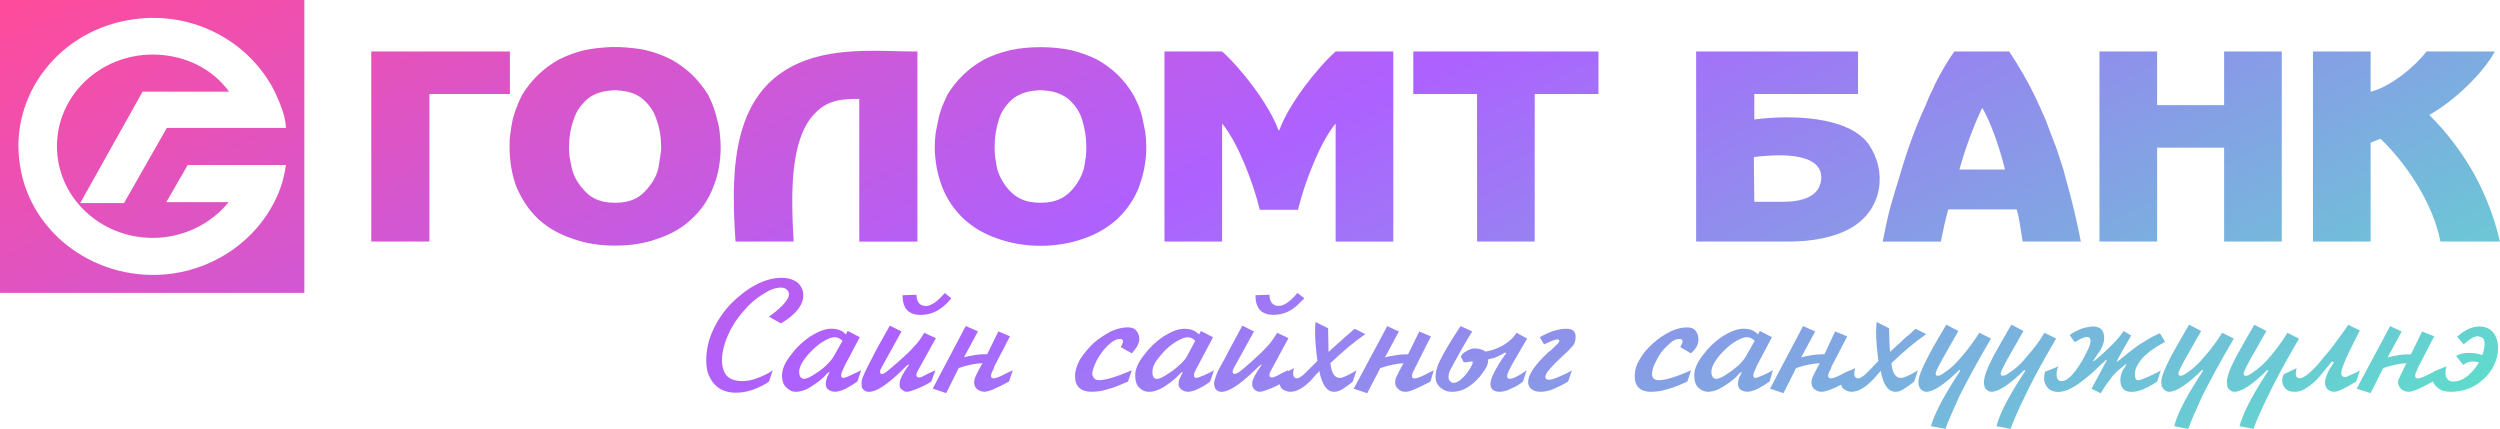 <svg width="204" height="35" viewBox="0 0 204 35" fill="none" xmlns="http://www.w3.org/2000/svg">
<path d="M203.583 4.202H198.001C197.051 5.441 195.076 7.085 193.444 7.486V4.202H188.738V19.71H193.444V11.648L194.241 11.319C196.216 13.177 198.53 16.501 199.137 19.71H203.996C203.541 17.776 202.856 15.953 201.872 14.162C200.81 12.299 199.596 10.731 198.228 9.38C200.315 8.213 202.632 5.949 203.583 4.198V4.202ZM189.499 29.305C189.118 29.778 188.775 30.143 188.437 30.437C188.094 30.731 187.829 30.874 187.677 30.874C187.449 30.874 187.334 30.727 187.334 30.473C187.334 30.361 187.371 30.218 187.408 30.036L186.346 30.548C186.272 30.695 186.231 30.878 186.231 31.096C186.231 31.35 186.346 31.533 186.495 31.716C186.685 31.898 186.912 31.97 187.255 31.97C187.598 31.97 187.937 31.859 188.28 31.604C188.623 31.386 188.961 31.092 189.267 30.731C189.532 30.401 189.912 29.964 190.292 29.492L190.445 29.563C190.407 29.599 190.37 29.71 190.292 29.817C189.912 30.365 189.722 30.874 189.722 31.239C189.722 31.457 189.796 31.64 189.949 31.787C190.102 31.898 190.292 31.97 190.482 31.97C190.783 31.97 191.354 31.68 192.267 31.132L192.568 30.218C192.415 30.326 192.188 30.437 191.924 30.548C191.696 30.659 191.506 30.731 191.428 30.767H191.275C191.122 30.731 191.048 30.619 191.048 30.473C191.048 30.361 191.085 30.107 191.238 29.742C191.391 29.341 191.544 29.011 191.692 28.686L192.564 26.97L191.614 26.497C191.349 26.934 191.006 27.371 190.626 27.883C190.283 28.396 189.866 28.868 189.486 29.305H189.499ZM185.057 32.335C185.59 31.203 186.425 29.635 187.602 27.629L186.652 27.157C186.197 27.923 185.702 28.543 185.284 29.055C184.83 29.603 184.413 29.968 184.07 30.222C183.727 30.477 183.5 30.623 183.351 30.659H183.235C183.12 30.659 183.082 30.588 183.082 30.477C183.082 30.365 183.272 29.964 183.652 29.273L184.941 27.009L183.954 26.497C183.458 27.335 182.967 28.213 182.438 29.162C181.942 30.111 181.715 30.767 181.715 31.168C181.715 31.457 181.752 31.64 181.905 31.787C182.021 31.898 182.169 31.97 182.322 31.97C182.929 31.97 183.801 31.386 185.016 30.183L185.09 30.254C184.9 30.544 184.747 30.802 184.599 31.021C183.611 32.589 183.004 33.832 182.739 34.778L183.88 34.996C184.107 34.377 184.487 33.499 185.057 32.331V32.335ZM181.488 19.71H186.193V4.202H181.488V8.578H176.022V4.202H171.316V19.71H176.022V12.049H181.488V19.71ZM170.783 26.644C170.518 26.644 170.213 26.716 169.833 26.827C169.49 26.974 169.188 27.117 168.882 27.339L169.3 27.923C169.374 27.887 169.415 27.852 169.49 27.816C169.527 27.816 169.564 27.78 169.605 27.744C169.948 27.562 170.176 27.49 170.287 27.49C170.477 27.49 170.589 27.601 170.589 27.82C170.589 28.149 170.324 28.697 169.866 29.5C169.221 30.556 168.688 31.104 168.234 31.104C167.932 31.104 167.817 30.886 167.817 30.52C167.817 30.338 167.854 30.119 167.969 29.901L166.87 30.338C166.833 30.485 166.796 30.667 166.796 30.85C166.796 31.18 166.912 31.434 167.098 31.652C167.325 31.87 167.589 31.982 167.932 31.982C168.197 31.982 168.502 31.91 168.845 31.763C169.147 31.616 169.527 31.398 169.944 31.068C170.361 30.739 170.857 30.338 171.349 29.829C171.386 29.794 171.465 29.758 171.502 29.682C171.576 29.611 171.655 29.571 171.692 29.535C171.729 29.464 171.808 29.424 171.882 29.353L171.919 29.388L170.667 31.724L171.427 32.089C171.692 31.612 171.96 31.251 172.188 30.957C172.378 30.663 172.605 30.445 172.758 30.302C172.911 30.155 173.101 30.008 173.291 29.865L173.365 29.794L173.439 29.722L173.514 29.758C173.489 29.782 173.477 29.805 173.477 29.829L173.439 29.865C173.439 29.901 173.402 29.901 173.402 29.936C173.138 30.302 173.022 30.631 173.022 30.993C173.022 31.648 173.324 31.978 173.935 31.978C174.505 31.978 175.187 31.688 176.022 31.14L176.327 30.226C176.1 30.373 175.757 30.52 175.303 30.739C174.885 30.921 174.621 31.029 174.468 31.029C174.278 31.029 174.204 30.846 174.204 30.48C174.204 30.151 174.394 29.75 174.774 29.277C175.191 28.801 175.799 28.364 176.67 27.891L176.253 27.196C175.951 27.307 175.53 27.526 175.001 27.852C174.431 28.181 173.786 28.689 173.026 29.313C172.873 29.42 172.799 29.496 172.799 29.496H172.725C172.762 29.424 172.878 29.166 173.105 28.765L173.902 27.379L173.295 27.014C172.952 27.526 172.497 27.998 172.043 28.435C171.589 28.872 171.171 29.238 170.866 29.456H170.791C170.866 29.349 170.907 29.309 170.907 29.273C170.944 29.238 170.981 29.202 170.981 29.162C171.006 29.138 171.031 29.114 171.056 29.09C171.056 29.055 171.093 29.019 171.13 28.944C171.51 28.471 171.7 27.994 171.7 27.593C171.7 26.938 171.394 26.644 170.787 26.644H170.783ZM165.053 19.71H169.8C169.457 17.994 169.077 16.354 168.585 14.639C168.548 14.492 168.469 14.238 168.395 13.908L167.788 12.045C167.482 11.279 167.217 10.548 166.953 9.857C166.651 9.162 166.383 8.542 166.118 7.994C165.474 6.644 164.751 5.405 163.954 4.202H159.475C158.979 4.893 158.603 5.552 158.26 6.172L157.88 6.902L157.69 7.339C157.463 7.74 157.31 8.177 157.12 8.618C156.36 10.258 155.678 12.085 155.071 14.166C154.765 15.151 154.501 16.029 154.274 16.831C154.046 17.633 153.856 18.582 153.629 19.714H158.372C158.562 18.765 158.752 17.891 158.979 17.089H164.561C164.788 17.82 164.904 18.912 165.053 19.714V19.71ZM163.611 13.836H159.888C160.343 12.196 161.028 10.298 161.747 8.801C162.508 10.04 163.268 12.415 163.607 13.836H163.611ZM152.414 11.684C150.745 9.496 146.188 9.349 143.152 9.75V7.669H151.617V4.202H138.405V19.71H146.035C147.704 19.71 149.642 19.42 151.084 18.578C153.629 17.081 154.046 13.944 152.414 11.68V11.684ZM148.618 14.496C148.58 15.81 147.477 16.465 145.465 16.465H143.152L143.114 12.816C144.631 12.633 148.618 12.268 148.618 14.496ZM138.595 27.704C138.595 27.415 138.52 27.192 138.367 27.009C138.214 26.791 137.987 26.716 137.644 26.716C137.227 26.716 136.81 26.827 136.314 27.045C135.822 27.299 135.364 27.593 134.909 27.994C134.455 28.396 134.075 28.832 133.81 29.309C133.505 29.782 133.393 30.258 133.393 30.695C133.393 31.533 133.847 31.974 134.723 31.974C134.988 31.974 135.256 31.938 135.521 31.902C135.785 31.831 136.091 31.755 136.434 31.648C136.777 31.537 137.194 31.354 137.686 31.136L137.991 30.222C136.74 30.77 135.864 31.025 135.372 31.025C135.182 31.025 135.029 30.989 134.918 30.878C134.843 30.767 134.802 30.659 134.802 30.548C134.802 30.218 134.918 29.853 135.182 29.381C135.409 28.904 135.715 28.503 136.091 28.177C136.434 27.812 136.735 27.665 137.004 27.665C137.12 27.665 137.157 27.665 137.231 27.701C137.268 27.772 137.306 27.812 137.306 27.848C137.306 27.919 137.231 28.102 137.115 28.324L137.987 28.836C138.177 28.654 138.33 28.471 138.442 28.288C138.553 28.07 138.595 27.887 138.595 27.704ZM125.233 7.673H130.435V4.202H115.326V7.669H120.528V19.71H125.233V7.669V7.673ZM113.921 28.983C113.43 29.055 113.124 29.13 113.008 29.166L114.149 27.049L113.198 26.612L110.463 31.72L111.566 32.085L112.628 30.04C113.347 29.785 113.996 29.674 114.525 29.639C114.223 30.187 114.033 30.552 113.954 30.735C113.88 30.882 113.843 31.064 113.843 31.172C113.843 31.426 113.917 31.608 114.107 31.755C114.26 31.902 114.45 31.974 114.715 31.974C115.016 31.974 115.702 31.684 116.727 31.136L116.991 30.222C116.574 30.405 116.384 30.516 116.347 30.552C115.892 30.77 115.586 30.882 115.438 30.882C115.289 30.882 115.21 30.81 115.21 30.663C115.21 30.552 115.285 30.409 115.363 30.226C115.4 30.226 115.4 30.155 115.438 30.079C115.475 30.008 115.475 29.972 115.512 29.933L116.764 27.45L115.814 27.049L114.901 28.912C114.673 28.912 114.33 28.912 113.913 28.983H113.921ZM108.988 19.714H113.694V4.202H108.988C107.468 5.552 105.154 8.507 104.394 10.623H104.32C103.56 8.507 101.246 5.552 99.726 4.202H95.02V19.71H99.726V10.079C100.977 11.577 102.271 14.897 102.799 17.121H105.915C106.448 14.897 107.737 11.573 108.988 10.079V19.714ZM96.615 26.831C96.123 26.831 95.59 27.049 94.945 27.45C94.301 27.887 93.768 28.399 93.314 29.019C92.859 29.603 92.632 30.151 92.632 30.623C92.632 31.096 92.748 31.426 92.975 31.644C93.202 31.863 93.466 31.974 93.735 31.974C94.152 31.974 94.607 31.827 95.14 31.462C95.631 31.132 96.011 30.806 96.28 30.512C96.354 30.441 96.396 30.401 96.433 30.365H96.507C96.507 30.401 96.47 30.477 96.433 30.548C96.359 30.619 96.359 30.731 96.321 30.767C96.284 30.838 96.247 30.913 96.206 31.021C96.206 31.132 96.168 31.239 96.168 31.35C96.168 31.497 96.243 31.644 96.396 31.787C96.549 31.898 96.739 31.97 96.966 31.97C97.156 31.97 97.457 31.898 97.8 31.716C98.18 31.533 98.482 31.35 98.751 31.132L99.056 30.218C98.866 30.326 98.602 30.473 98.259 30.619C97.916 30.767 97.689 30.838 97.614 30.838C97.499 30.838 97.424 30.767 97.424 30.619C97.424 30.473 97.54 30.218 97.767 29.817L98.982 27.518L97.995 27.006L97.842 27.299C97.536 26.97 97.16 26.827 96.627 26.827L96.615 26.831ZM95.78 27.998C96.234 27.704 96.615 27.522 96.92 27.522C97.148 27.522 97.375 27.633 97.528 27.816L96.846 29.09C96.73 29.309 96.503 29.567 96.164 29.857C95.859 30.151 95.52 30.369 95.177 30.588C94.834 30.806 94.607 30.917 94.417 30.917C94.152 30.917 94.037 30.735 94.037 30.334C94.037 30.004 94.189 29.603 94.57 29.166C94.912 28.729 95.293 28.328 95.784 27.998H95.78ZM92.933 15.262C93.314 14.277 93.541 13.145 93.541 11.942C93.541 11.612 93.504 11.251 93.466 10.846C93.392 10.48 93.314 10.079 93.239 9.714C93.165 9.349 93.049 9.019 92.938 8.693C92.785 8.364 92.673 8.074 92.483 7.744C91.76 6.505 90.773 5.556 89.521 4.861C88.876 4.531 88.153 4.277 87.397 4.095C85.877 3.765 83.943 3.765 82.423 4.095C81.663 4.277 80.944 4.531 80.295 4.861C79.043 5.556 78.056 6.505 77.296 7.744C77.143 8.074 77.031 8.364 76.879 8.693C76.763 9.023 76.651 9.349 76.577 9.714C76.503 10.079 76.424 10.48 76.35 10.846C76.312 11.247 76.275 11.612 76.275 11.942C76.275 13.145 76.503 14.277 76.883 15.262C77.263 16.247 77.87 17.125 78.63 17.852C79.391 18.547 80.299 19.09 81.365 19.456C83.567 20.258 86.261 20.258 88.463 19.456C89.525 19.09 90.438 18.543 91.194 17.852C91.954 17.121 92.562 16.247 92.942 15.262H92.933ZM88.645 12.232L88.608 12.78L88.455 13.729C88.265 14.384 87.922 15.044 87.352 15.627C86.782 16.211 86.022 16.541 84.997 16.541H84.807C83.782 16.541 83.022 16.211 82.452 15.627C81.882 15.044 81.539 14.388 81.353 13.729L81.2 12.78L81.163 12.232V11.942C81.163 11.211 81.274 10.485 81.506 9.754C81.733 9.023 82.15 8.475 82.721 8.002C83.253 7.637 83.861 7.419 84.617 7.383C84.807 7.347 84.997 7.347 85.187 7.383C85.947 7.419 86.555 7.637 87.083 8.002C87.653 8.475 88.071 9.023 88.298 9.754C88.525 10.485 88.641 11.211 88.641 11.942V12.232H88.645ZM75.548 24.968C75.057 24.968 74.788 24.639 74.788 24.055L73.648 24.09C73.648 25.187 74.144 25.695 75.127 25.695C75.961 25.695 76.684 25.365 77.366 24.639C77.403 24.603 77.482 24.492 77.63 24.345L77.097 23.908C76.49 24.603 75.994 24.968 75.54 24.968H75.548ZM70.119 19.714H74.862V4.202C72.433 4.202 70.309 3.983 67.839 4.384C59.754 5.735 59.563 13.034 60.018 19.71H64.761C64.534 15.735 64.459 11.319 66.508 9.237C67.57 8.141 68.711 8.07 70.115 8.07V19.71L70.119 19.714ZM61.728 23.217C61.005 23.582 60.361 24.09 59.716 24.714C59.072 25.369 58.576 26.1 58.2 26.902C57.82 27.704 57.63 28.543 57.63 29.384C57.63 29.933 57.704 30.405 57.932 30.806C58.122 31.207 58.427 31.537 58.803 31.755C59.146 31.938 59.563 32.045 60.018 32.045C60.472 32.045 60.968 31.974 61.46 31.791C61.952 31.608 62.41 31.39 62.749 31.136L63.05 30.222C62.708 30.477 62.29 30.659 61.836 30.842C61.381 31.025 60.964 31.096 60.584 31.096C60.014 31.096 59.597 30.949 59.332 30.695C59.068 30.405 58.915 29.964 58.915 29.381C58.915 28.721 59.105 28.03 59.407 27.335C59.712 26.64 60.13 25.985 60.658 25.401C61.15 24.817 61.683 24.345 62.253 24.015C62.786 23.65 63.278 23.467 63.732 23.467C63.959 23.467 64.112 23.538 64.224 23.65C64.34 23.761 64.377 23.904 64.377 24.015C64.377 24.269 64.187 24.563 63.844 24.928C63.464 25.294 63.121 25.584 62.741 25.842L63.728 26.39C64.335 26.025 64.79 25.659 65.096 25.258C65.397 24.893 65.55 24.492 65.55 24.09C65.55 23.689 65.397 23.36 65.096 23.07C64.753 22.816 64.335 22.669 63.765 22.669C63.121 22.669 62.435 22.852 61.716 23.217H61.728ZM58.2 15.262C58.617 14.277 58.807 13.145 58.807 11.942C58.807 11.612 58.77 11.251 58.733 10.846C58.696 10.48 58.617 10.079 58.506 9.714C58.431 9.349 58.316 9.019 58.204 8.693C58.089 8.364 57.94 8.074 57.787 7.744C57.027 6.505 56.039 5.556 54.788 4.861C54.143 4.531 53.457 4.277 52.701 4.095C52.019 3.948 51.296 3.876 50.536 3.84H49.855C49.094 3.876 48.376 3.948 47.69 4.095C46.929 4.277 46.248 4.531 45.603 4.861C44.351 5.556 43.364 6.505 42.604 7.744C42.451 8.074 42.298 8.364 42.187 8.693C42.034 9.023 41.959 9.349 41.844 9.714C41.769 10.079 41.691 10.48 41.654 10.846C41.579 11.247 41.579 11.612 41.579 11.942C41.579 13.145 41.769 14.277 42.149 15.262C42.567 16.247 43.137 17.125 43.897 17.852C44.657 18.547 45.566 19.09 46.669 19.456C47.731 19.857 48.908 20.04 50.16 20.04H50.235C51.486 20.04 52.664 19.857 53.726 19.456C54.825 19.09 55.738 18.543 56.457 17.852C57.254 17.121 57.824 16.247 58.204 15.262H58.2ZM53.949 12.232L53.874 12.78L53.722 13.729C53.569 14.384 53.189 15.044 52.618 15.627C52.086 16.211 51.288 16.541 50.305 16.541H50.078C49.09 16.541 48.293 16.211 47.76 15.627C47.19 15.044 46.81 14.388 46.661 13.729L46.471 12.78L46.434 12.232V11.942C46.434 11.211 46.549 10.485 46.814 9.754C47.041 9.023 47.458 8.475 48.028 8.002C48.52 7.637 49.169 7.419 49.925 7.383C50.078 7.347 50.268 7.347 50.458 7.383C51.218 7.419 51.862 7.637 52.354 8.002C52.924 8.475 53.342 9.023 53.569 9.754C53.833 10.485 53.949 11.211 53.949 11.942V12.232ZM35.043 7.673H41.608V4.202H30.296V19.71H35.043V7.669V7.673ZM0 23.9H24.834V0H0V23.9ZM10.915 1.573C15.811 0.878 20.405 3.435 22.417 7.482C22.797 8.284 23.331 9.527 23.331 10.437H13.613L10.122 16.569H6.548L11.634 7.482H18.695C17.327 5.584 15.014 4.452 12.469 4.452C8.139 4.452 4.648 7.808 4.648 11.934C4.648 16.06 8.139 19.412 12.469 19.412C14.935 19.412 17.216 18.28 18.658 16.493H13.572L15.319 13.463H23.331C23.178 14.559 22.876 15.544 22.38 16.493C20.823 19.559 17.712 21.823 14.03 22.331C8.032 23.133 2.454 19.158 1.62 13.427C0.74 7.705 4.916 2.379 10.915 1.573ZM64.496 29.015C64.042 29.599 63.815 30.147 63.815 30.619C63.815 31.092 63.931 31.422 64.195 31.64C64.422 31.859 64.649 31.97 64.914 31.97C65.331 31.97 65.823 31.823 66.319 31.457C66.851 31.128 67.227 30.802 67.459 30.508C67.533 30.437 67.612 30.397 67.649 30.361H67.686C67.686 30.397 67.649 30.473 67.612 30.544C67.575 30.616 67.537 30.727 67.496 30.762C67.496 30.834 67.459 30.91 67.422 31.017C67.384 31.128 67.384 31.235 67.384 31.346C67.384 31.493 67.422 31.64 67.575 31.783C67.727 31.894 67.917 31.966 68.145 31.966C68.372 31.966 68.636 31.894 69.016 31.712C69.359 31.529 69.661 31.346 69.967 31.128L70.268 30.215C70.041 30.322 69.772 30.469 69.434 30.616C69.132 30.762 68.901 30.834 68.826 30.834C68.673 30.834 68.636 30.762 68.636 30.616C68.636 30.469 68.752 30.215 68.942 29.813L70.157 27.514L69.169 27.002L69.016 27.296C68.752 26.966 68.335 26.823 67.839 26.823C67.343 26.823 66.777 27.041 66.133 27.442C65.488 27.879 64.955 28.392 64.501 29.011L64.496 29.015ZM65.215 30.33C65.215 30 65.405 29.599 65.748 29.162C66.091 28.725 66.508 28.324 66.963 27.994C67.418 27.701 67.798 27.518 68.103 27.518C68.368 27.518 68.558 27.629 68.748 27.812L68.025 29.087C67.909 29.305 67.682 29.563 67.38 29.853C67.075 30.147 66.736 30.365 66.393 30.584C66.05 30.802 65.785 30.913 65.633 30.913C65.368 30.913 65.215 30.731 65.215 30.33ZM70.491 30.584C70.338 30.878 70.301 31.132 70.301 31.279C70.301 31.533 70.338 31.716 70.491 31.827C70.607 31.934 70.756 31.974 70.909 31.974C71.479 31.974 72.35 31.426 73.528 30.294C73.871 29.928 74.098 29.746 74.098 29.746L74.172 29.782C73.681 30.437 73.454 30.913 73.412 31.203V31.457C73.412 31.604 73.487 31.751 73.639 31.823C73.755 31.93 73.867 31.97 74.02 31.97C74.172 31.97 74.511 31.859 74.928 31.68C75.383 31.497 75.726 31.314 75.99 31.132L76.333 30.218C76.069 30.326 75.837 30.437 75.61 30.548C75.305 30.731 75.114 30.802 75.003 30.802C74.85 30.802 74.776 30.731 74.776 30.584C74.776 30.512 74.813 30.401 74.85 30.33L76.366 27.593L75.416 27.157C75.152 27.629 74.846 28.03 74.544 28.324C74.28 28.654 73.821 29.055 73.255 29.563C72.801 29.964 72.495 30.218 72.346 30.33C72.194 30.441 72.082 30.512 71.966 30.512C71.85 30.512 71.813 30.441 71.813 30.33V30.294C71.813 30.258 71.85 30.147 71.929 30L73.561 27.045L72.611 26.573C71.929 27.776 71.433 28.654 71.132 29.273C70.826 29.857 70.599 30.294 70.487 30.588L70.491 30.584ZM78.804 26.604L76.11 31.712L77.209 32.077L78.234 30.032C78.953 29.778 79.601 29.666 80.171 29.631C79.866 30.179 79.676 30.544 79.601 30.727C79.527 30.874 79.49 31.056 79.49 31.164C79.49 31.418 79.564 31.601 79.717 31.747C79.907 31.894 80.097 31.966 80.324 31.966C80.667 31.966 81.349 31.676 82.336 31.128L82.642 30.215C82.225 30.397 82.035 30.508 81.96 30.544C81.543 30.762 81.237 30.874 81.088 30.874C80.94 30.874 80.861 30.802 80.861 30.655C80.861 30.544 80.936 30.401 81.014 30.218L81.088 30.072C81.088 30 81.126 29.964 81.126 29.924L82.415 27.442L81.465 27.041L80.556 28.904C80.328 28.904 79.985 28.904 79.531 28.975C79.076 29.047 78.771 29.122 78.659 29.158L79.799 27.041L78.812 26.604H78.804ZM88.141 29.305C87.876 29.778 87.724 30.254 87.724 30.691C87.724 31.529 88.178 31.97 89.091 31.97C89.356 31.97 89.624 31.934 89.889 31.898C90.153 31.827 90.459 31.751 90.797 31.644C91.103 31.533 91.558 31.35 92.049 31.132L92.355 30.218C91.066 30.767 90.19 31.021 89.698 31.021C89.508 31.021 89.397 30.985 89.281 30.874C89.207 30.762 89.128 30.655 89.128 30.544C89.128 30.215 89.281 29.849 89.508 29.377C89.773 28.9 90.079 28.499 90.421 28.173C90.802 27.808 91.103 27.661 91.372 27.661C91.446 27.661 91.525 27.661 91.562 27.697C91.636 27.768 91.636 27.808 91.636 27.843C91.636 27.915 91.599 28.098 91.446 28.32L92.359 28.832C92.512 28.65 92.661 28.467 92.776 28.284C92.888 28.066 92.966 27.883 92.966 27.701C92.966 27.411 92.892 27.188 92.739 27.006C92.586 26.787 92.322 26.712 92.016 26.712C91.599 26.712 91.144 26.823 90.649 27.041C90.194 27.296 89.698 27.589 89.244 27.991C88.827 28.392 88.447 28.828 88.145 29.305H88.141ZM106.134 24.635L106.439 24.341L105.869 23.904C105.299 24.599 104.766 24.964 104.349 24.964C103.857 24.964 103.589 24.635 103.589 24.051L102.448 24.087C102.448 25.183 102.944 25.691 103.927 25.691C104.725 25.691 105.485 25.361 106.129 24.635H106.134ZM99.263 30.584C99.147 30.878 99.073 31.132 99.073 31.279C99.073 31.533 99.147 31.716 99.263 31.827C99.416 31.934 99.527 31.974 99.68 31.974C100.25 31.974 101.122 31.426 102.3 30.294C102.68 29.928 102.87 29.746 102.907 29.746L102.944 29.782C102.49 30.437 102.221 30.913 102.184 31.203V31.457C102.221 31.604 102.3 31.751 102.411 31.823C102.523 31.93 102.675 31.97 102.791 31.97C102.981 31.97 103.287 31.859 103.741 31.68C104.006 31.569 104.233 31.462 104.423 31.35C104.46 31.569 104.576 31.716 104.688 31.787C104.878 31.898 105.068 31.97 105.295 31.97C105.902 31.97 106.584 31.533 107.307 30.655C107.381 30.544 107.46 30.473 107.534 30.437C107.571 30.365 107.608 30.326 107.65 30.254C107.877 31.386 108.257 31.97 108.864 31.97C109.092 31.97 109.356 31.898 109.662 31.68C109.926 31.497 110.195 31.314 110.385 31.132L110.691 30.218C110.538 30.326 110.273 30.473 109.968 30.619C109.666 30.767 109.476 30.838 109.323 30.838C108.906 30.838 108.641 30.437 108.563 29.635C109.513 28.721 110.459 27.919 111.409 27.264L110.538 26.827C110.195 27.117 109.93 27.375 109.74 27.518C109.587 27.665 109.397 27.848 109.17 28.03C108.98 28.213 108.716 28.431 108.41 28.721C108.41 28.173 108.373 27.518 108.373 26.787L107.348 26.275C107.311 26.569 107.311 26.823 107.311 27.077C107.311 27.772 107.385 28.574 107.501 29.448C106.968 29.996 106.588 30.361 106.361 30.58C106.134 30.762 105.981 30.874 105.828 30.874C105.638 30.874 105.522 30.727 105.522 30.473C105.522 30.361 105.522 30.218 105.596 30.036L105.101 30.29V30.218C104.873 30.326 104.609 30.437 104.419 30.548C104.113 30.731 103.886 30.802 103.774 30.802C103.663 30.802 103.584 30.731 103.584 30.584C103.584 30.512 103.622 30.401 103.659 30.33L105.138 27.593L104.225 27.157C103.923 27.629 103.655 28.03 103.353 28.324C103.051 28.654 102.63 29.055 102.064 29.563C101.61 29.964 101.304 30.218 101.151 30.33C100.998 30.441 100.849 30.512 100.734 30.512C100.659 30.512 100.581 30.441 100.581 30.33V30.294C100.581 30.258 100.618 30.147 100.697 30L102.328 27.045L101.378 26.573C100.734 27.776 100.238 28.654 99.936 29.273C99.593 29.857 99.366 30.294 99.255 30.588L99.263 30.584ZM117.71 29.015C117.33 29.706 117.14 30.254 117.14 30.731C117.14 31.096 117.255 31.386 117.557 31.644C117.821 31.863 118.127 31.974 118.47 31.974C118.962 31.974 119.458 31.827 119.912 31.501C120.329 31.207 120.709 30.846 120.974 30.441C121.28 30.04 121.428 29.71 121.428 29.456C121.428 29.384 121.428 29.349 121.465 29.309C121.503 29.309 121.618 29.273 121.808 29.238C122.073 29.166 122.3 29.055 122.49 28.944C122.643 28.872 122.754 28.797 122.833 28.761L122.907 28.832C122.68 29.126 122.374 29.563 122.073 30.111C121.771 30.623 121.618 31.06 121.618 31.314C121.618 31.751 121.883 31.97 122.379 31.97C122.643 31.97 122.949 31.898 123.287 31.716C123.668 31.569 123.969 31.386 124.275 31.132L124.576 30.218C123.932 30.691 123.436 30.91 123.209 30.91C123.056 30.91 122.982 30.838 122.982 30.691C122.982 30.619 123.019 30.473 123.097 30.29C123.213 30.107 123.287 29.924 123.362 29.778L124.614 27.625L123.742 27.152C123.626 27.371 123.399 27.625 123.135 27.843C122.87 28.062 122.564 28.245 122.222 28.392C121.879 28.538 121.54 28.646 121.197 28.686C121.007 28.538 120.742 28.431 120.284 28.431C120.094 28.431 119.867 28.538 119.602 28.686C119.375 28.832 119.222 28.975 119.222 29.122L119.375 29.452C119.412 29.523 119.449 29.563 119.528 29.563C119.528 29.563 119.718 29.563 120.061 29.492H120.135C120.16 29.515 120.172 29.539 120.172 29.563V29.599C120.172 29.71 120.057 29.893 119.908 30.147C119.718 30.437 119.528 30.695 119.263 30.913C119.036 31.132 118.809 31.243 118.582 31.243C118.466 31.243 118.392 31.172 118.317 31.096C118.243 31.025 118.202 30.913 118.202 30.767C118.202 30.584 118.239 30.437 118.276 30.33C118.35 30.183 118.429 30 118.578 29.746C119.111 28.761 119.602 27.887 120.135 27.045L119.185 26.608C118.578 27.522 118.086 28.324 117.706 29.019L117.71 29.015ZM126.365 28.721C125.225 29.782 124.696 30.584 124.696 31.168C124.696 31.386 124.771 31.569 124.924 31.716C125.114 31.898 125.378 31.97 125.721 31.97C126.022 31.97 126.403 31.898 126.82 31.716C127.237 31.533 127.617 31.35 127.96 31.132L128.266 30.218C128.001 30.401 127.659 30.548 127.241 30.731C126.824 30.913 126.56 30.985 126.407 30.985C126.295 30.985 126.217 30.985 126.179 30.913C126.105 30.878 126.105 30.806 126.105 30.731C126.105 30.477 126.56 29.928 127.547 29.015C127.89 28.721 128.154 28.431 128.344 28.213C128.497 28.03 128.572 27.776 128.572 27.482C128.572 27.045 128.344 26.827 127.811 26.827C127.167 26.827 126.481 27.045 125.647 27.518L125.989 28.102C126.522 27.848 126.824 27.736 126.977 27.701H127.13C127.204 27.701 127.245 27.772 127.245 27.812C127.245 27.883 127.171 27.959 127.093 28.066C126.981 28.173 126.865 28.284 126.75 28.396C126.634 28.507 126.522 28.614 126.37 28.725L126.365 28.721ZM138.929 29.015C138.475 29.599 138.248 30.147 138.248 30.619C138.248 31.092 138.363 31.422 138.59 31.64C138.855 31.859 139.082 31.97 139.351 31.97C139.768 31.97 140.222 31.823 140.755 31.457C141.288 31.128 141.668 30.802 141.896 30.508C141.97 30.437 142.048 30.397 142.086 30.361H142.123C142.123 30.397 142.086 30.473 142.048 30.544C142.011 30.616 141.974 30.727 141.933 30.762C141.896 30.834 141.896 30.91 141.858 31.017C141.821 31.128 141.821 31.235 141.821 31.346C141.821 31.493 141.858 31.64 142.011 31.783C142.164 31.894 142.354 31.966 142.581 31.966C142.809 31.966 143.073 31.894 143.453 31.712C143.796 31.529 144.098 31.346 144.403 31.128L144.668 30.215C144.478 30.322 144.213 30.469 143.87 30.616C143.528 30.762 143.338 30.834 143.226 30.834C143.114 30.834 143.073 30.762 143.073 30.616C143.073 30.469 143.189 30.215 143.375 29.813L144.589 27.514L143.602 27.002L143.449 27.296C143.185 26.966 142.767 26.823 142.272 26.823C141.776 26.823 141.21 27.041 140.561 27.442C139.917 27.879 139.384 28.392 138.929 29.011V29.015ZM139.652 30.33C139.652 30 139.842 29.599 140.185 29.162C140.528 28.725 140.945 28.324 141.4 27.994C141.854 27.701 142.234 27.518 142.54 27.518C142.805 27.518 142.995 27.629 143.185 27.812L142.462 29.087C142.346 29.305 142.119 29.563 141.817 29.853C141.474 30.147 141.173 30.365 140.83 30.584C140.487 30.802 140.222 30.913 140.07 30.913C139.805 30.913 139.652 30.731 139.652 30.33ZM147.13 26.608L144.436 31.716L145.535 32.081L146.56 30.036C147.283 29.782 147.928 29.67 148.498 29.635C148.192 30.183 148.006 30.548 147.928 30.731C147.853 30.878 147.812 31.06 147.812 31.168C147.812 31.422 147.886 31.604 148.039 31.751C148.229 31.898 148.419 31.97 148.646 31.97C148.952 31.97 149.481 31.787 150.241 31.386C150.278 31.569 150.353 31.716 150.506 31.787C150.696 31.898 150.886 31.97 151.076 31.97C151.72 31.97 152.365 31.533 153.125 30.655C153.199 30.544 153.278 30.473 153.315 30.437C153.352 30.365 153.431 30.326 153.468 30.254C153.658 31.386 154.075 31.97 154.683 31.97C154.91 31.97 155.137 31.898 155.443 31.68C155.744 31.497 155.976 31.314 156.203 31.132L156.505 30.218C156.314 30.326 156.087 30.473 155.782 30.619C155.48 30.767 155.249 30.838 155.1 30.838C154.683 30.838 154.418 30.437 154.34 29.635C155.29 28.721 156.236 27.919 157.186 27.264L156.314 26.827C155.972 27.117 155.744 27.375 155.517 27.518C155.364 27.665 155.174 27.848 154.984 28.03C154.757 28.213 154.53 28.431 154.224 28.721C154.187 28.173 154.15 27.518 154.15 26.787L153.125 26.275C153.125 26.569 153.088 26.823 153.088 27.077C153.088 27.772 153.162 28.574 153.278 29.448C152.782 29.996 152.406 30.361 152.179 30.58C151.952 30.762 151.762 30.874 151.646 30.874C151.419 30.874 151.303 30.727 151.303 30.473C151.303 30.361 151.34 30.218 151.377 30.036L150.923 30.254L150.96 30.218C150.543 30.401 150.316 30.512 150.278 30.548C149.861 30.767 149.555 30.878 149.407 30.878C149.258 30.878 149.179 30.806 149.179 30.659C149.179 30.548 149.217 30.405 149.332 30.222C149.332 30.222 149.369 30.151 149.407 30.076C149.407 30.004 149.444 29.968 149.444 29.928L150.733 27.446L149.745 27.045L148.874 28.908C148.646 28.908 148.304 28.908 147.849 28.979C147.395 29.051 147.089 29.126 146.977 29.162L148.118 27.045L147.13 26.608ZM157.302 29.162C156.806 30.111 156.542 30.767 156.542 31.168C156.542 31.457 156.616 31.64 156.769 31.787C156.885 31.898 157.033 31.97 157.186 31.97C157.756 31.97 158.665 31.386 159.88 30.183L159.954 30.254C159.764 30.544 159.611 30.802 159.463 31.021C158.475 32.589 157.831 33.832 157.566 34.778L158.744 34.996C158.971 34.377 159.351 33.499 159.884 32.331C160.454 31.199 161.289 29.631 162.466 27.625L161.516 27.152C161.024 27.919 160.566 28.538 160.111 29.051C159.657 29.599 159.277 29.964 158.934 30.218C158.591 30.473 158.364 30.619 158.215 30.655H158.099C157.984 30.655 157.946 30.584 157.946 30.473C157.946 30.361 158.136 29.96 158.517 29.269L159.806 27.006L158.818 26.493C158.322 27.331 157.794 28.209 157.298 29.158L157.302 29.162ZM162.615 29.162C162.123 30.111 161.892 30.767 161.892 31.168C161.892 31.457 161.929 31.64 162.082 31.787C162.198 31.898 162.346 31.97 162.499 31.97C163.069 31.97 163.978 31.386 165.193 30.183L165.267 30.254C165.077 30.544 164.924 30.802 164.776 31.021C163.788 32.589 163.144 33.832 162.917 34.778L164.057 34.996C164.284 34.377 164.664 33.499 165.234 32.331C165.767 31.199 166.602 29.631 167.779 27.625L166.829 27.152C166.375 27.919 165.879 28.538 165.424 29.051C165.007 29.599 164.59 29.964 164.247 30.218C163.904 30.473 163.677 30.619 163.524 30.655H163.408C163.297 30.655 163.255 30.584 163.255 30.473C163.255 30.361 163.445 29.96 163.826 29.269L165.115 27.006L164.127 26.493C163.631 27.331 163.14 28.209 162.611 29.158L162.615 29.162ZM177.116 29.162C176.625 30.111 176.356 30.767 176.356 31.168C176.356 31.457 176.431 31.64 176.584 31.787C176.699 31.898 176.848 31.97 177.001 31.97C177.571 31.97 178.48 31.386 179.695 30.183L179.769 30.254C179.579 30.544 179.426 30.802 179.277 31.021C178.29 32.589 177.645 33.832 177.418 34.778L178.558 34.996C178.786 34.377 179.166 33.499 179.699 32.331C180.269 31.199 181.103 29.631 182.281 27.625L181.331 27.152C180.839 27.919 180.38 28.538 179.926 29.051C179.471 29.599 179.091 29.964 178.748 30.218C178.405 30.473 178.178 30.619 178.025 30.655H177.91C177.794 30.655 177.757 30.584 177.757 30.473C177.757 30.361 177.947 29.96 178.327 29.269L179.616 27.006L178.629 26.493C178.133 27.331 177.641 28.209 177.108 29.158L177.116 29.162ZM195.035 26.608L192.304 31.716L193.444 32.081L194.469 30.036C195.192 29.782 195.836 29.67 196.365 29.635C196.101 30.183 195.911 30.548 195.832 30.731C195.758 30.878 195.679 31.06 195.679 31.168C195.679 31.422 195.795 31.604 195.944 31.751C196.096 31.898 196.324 31.97 196.551 31.97C196.894 31.97 197.538 31.68 198.526 31.132C198.6 31.314 198.716 31.462 198.869 31.604C199.133 31.859 199.513 31.97 199.972 31.97C200.732 31.97 201.414 31.787 202.021 31.422C202.591 31.056 203.046 30.619 203.389 30.036C203.69 29.488 203.843 28.94 203.843 28.392C203.843 27.919 203.727 27.518 203.463 27.152C203.198 26.823 202.818 26.64 202.323 26.64C201.715 26.64 201.108 26.934 200.501 27.478L201.034 28.098C201.529 27.661 201.905 27.442 202.174 27.442C202.327 27.442 202.475 27.514 202.591 27.589C202.707 27.701 202.744 27.843 202.744 28.102C202.744 28.36 202.67 28.65 202.554 28.979C202.174 28.832 201.835 28.797 201.414 28.797C201.034 28.797 200.691 28.868 200.426 29.051L200.996 29.782C201.224 29.599 201.488 29.492 201.831 29.492C201.947 29.492 202.095 29.527 202.285 29.563C202.021 30.036 201.678 30.401 201.335 30.695C200.955 30.989 200.575 31.132 200.195 31.132C199.968 31.132 199.778 31.06 199.703 30.913C199.588 30.767 199.55 30.623 199.55 30.441C199.55 30.294 199.588 30.111 199.625 29.893L198.563 30.33V30.365C198.336 30.477 198.22 30.512 198.183 30.548C197.766 30.767 197.46 30.878 197.27 30.878C197.154 30.878 197.08 30.806 197.08 30.659C197.08 30.548 197.117 30.405 197.233 30.222C197.233 30.222 197.233 30.151 197.27 30.076C197.307 30.004 197.344 29.968 197.344 29.928L198.633 27.446L197.646 27.045L196.737 28.908C196.51 28.908 196.204 28.908 195.749 28.979C195.254 29.051 194.989 29.126 194.836 29.162L195.977 27.045L195.026 26.608H195.035Z" fill="url(#paint0_linear_592_7035)"/>
<defs>
<linearGradient id="paint0_linear_592_7035" x1="0" y1="0" x2="53.456" y2="108.895" gradientUnits="userSpaceOnUse">
<stop stop-color="#FF4B9A"/>
<stop offset="0.466" stop-color="#AD61FF"/>
<stop offset="0.983" stop-color="#5CDFCB"/>
</linearGradient>
</defs>
</svg>
